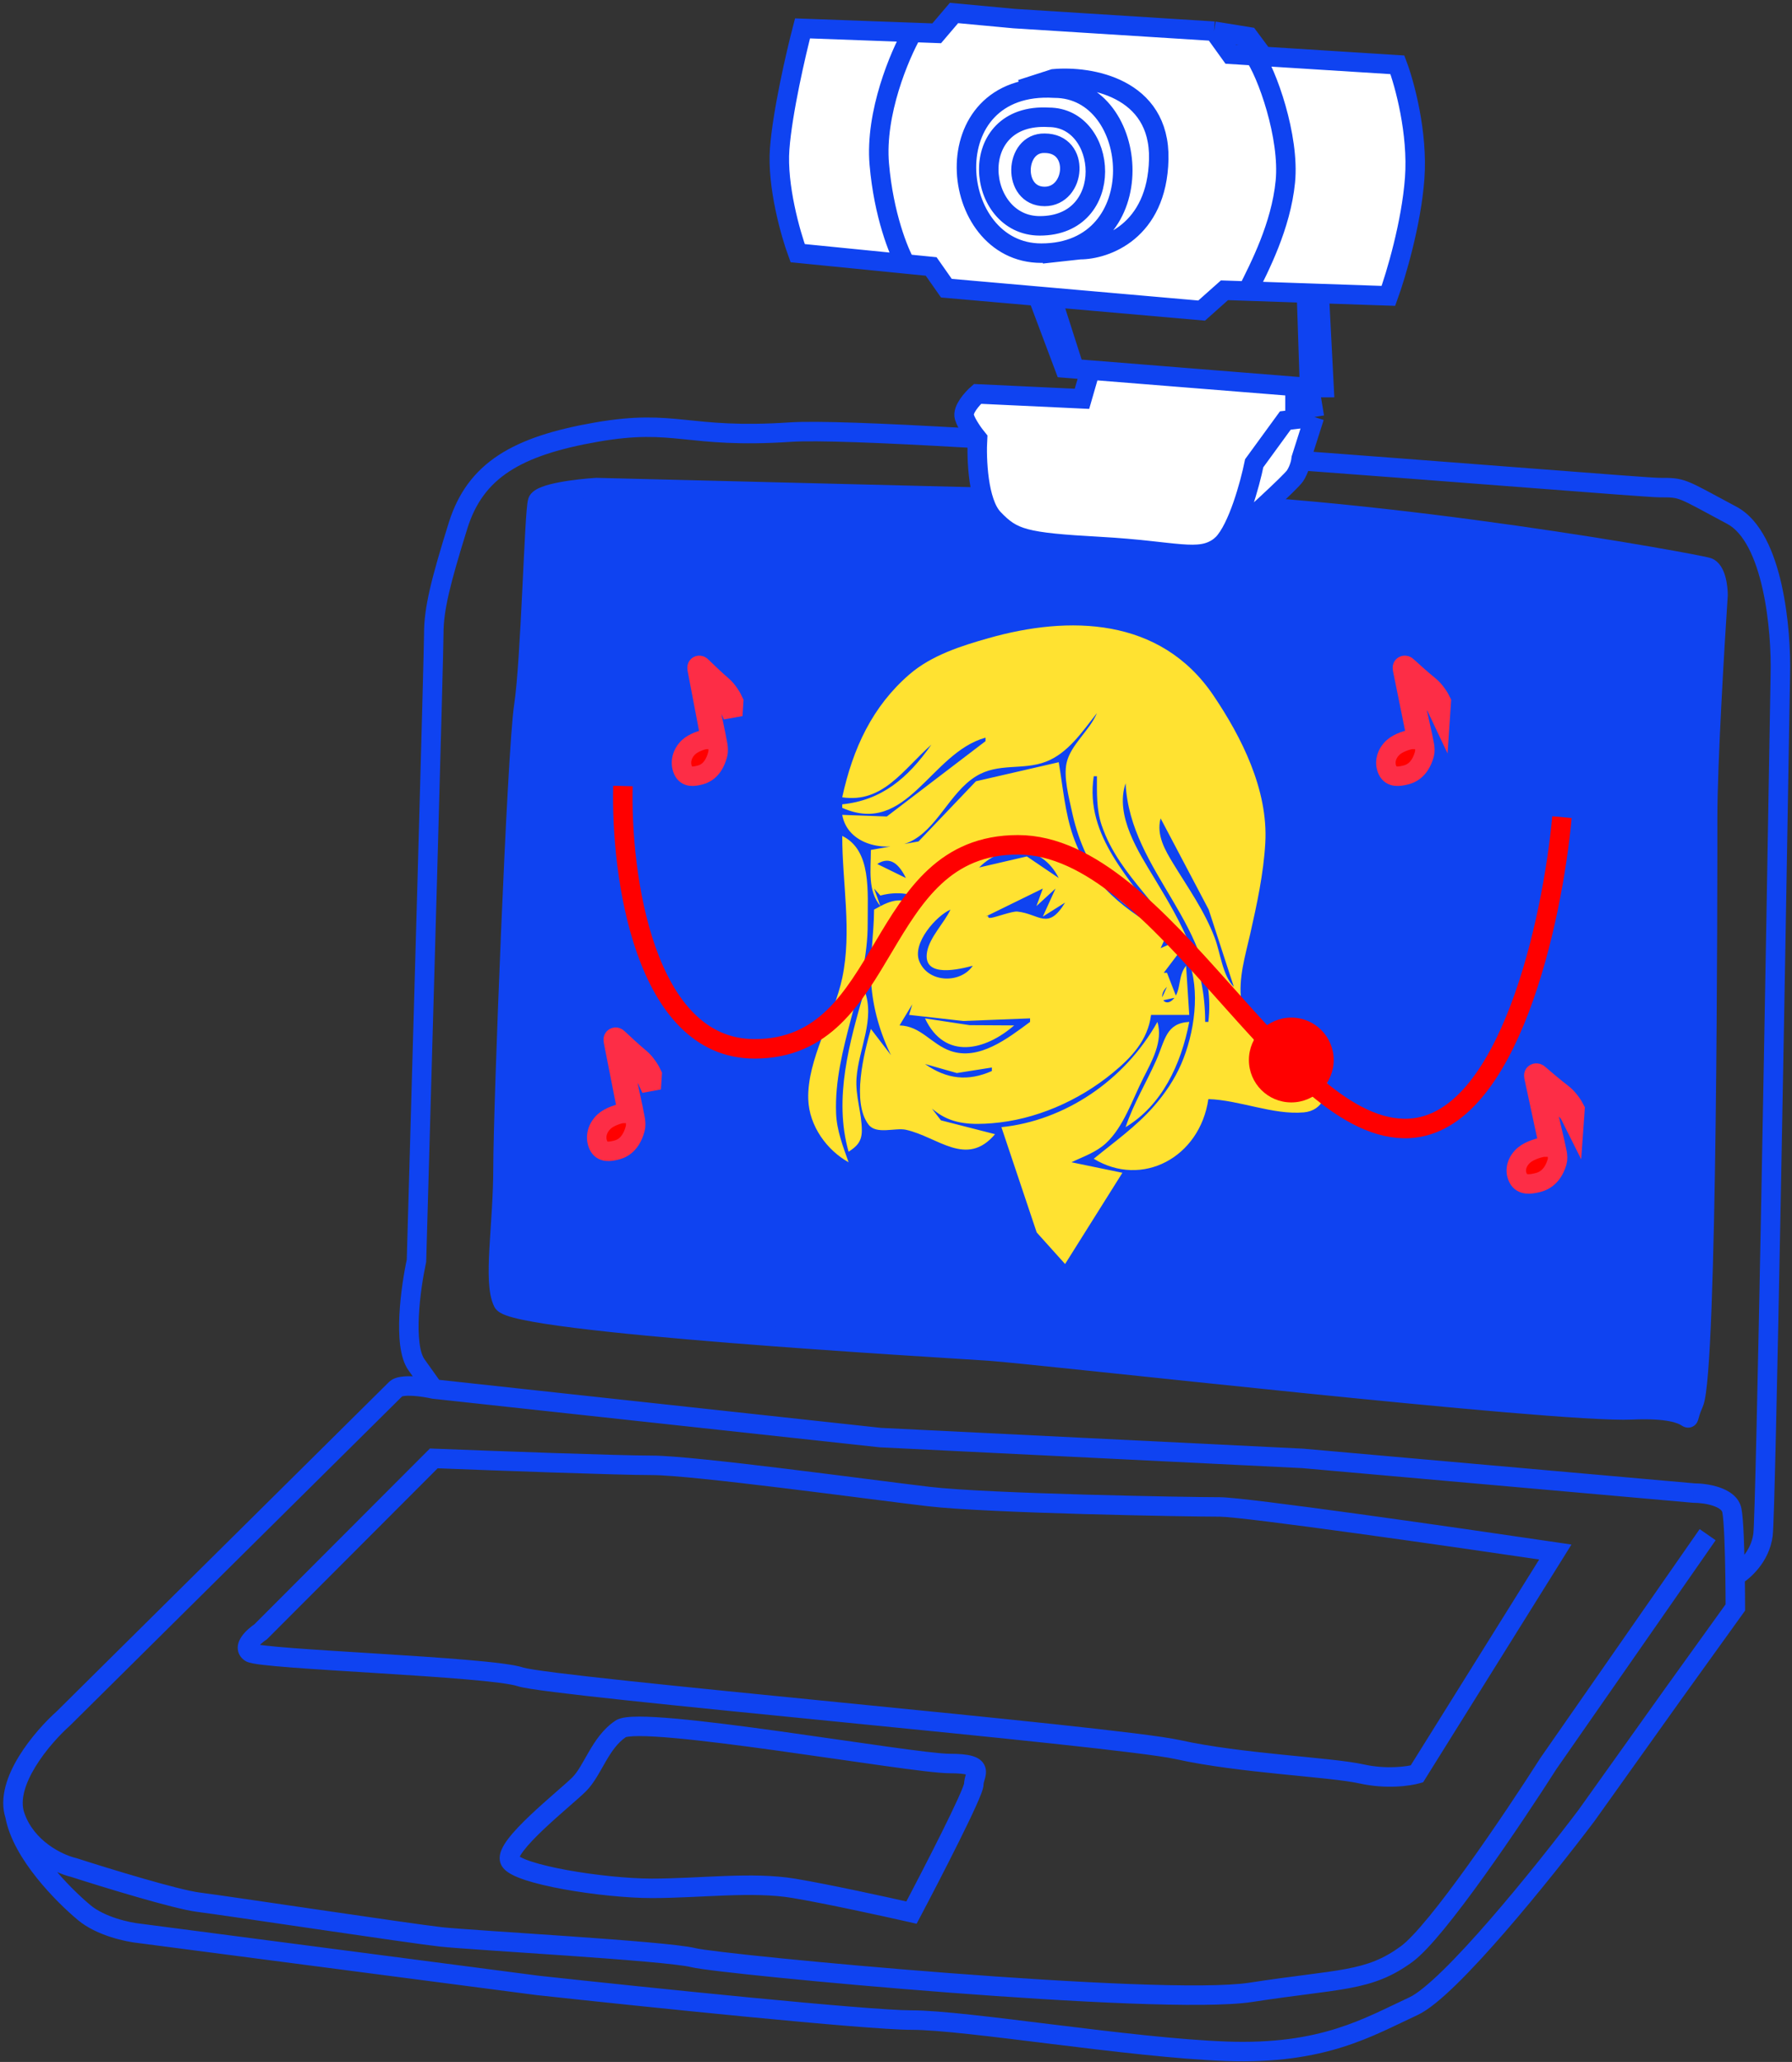 <svg width="552" height="635" viewBox="0 0 552 635" fill="none" xmlns="http://www.w3.org/2000/svg">
<rect x="0" y="0" width="552" height="635" fill="#333333" stroke="none"/>
<path d="M355.409 154.43L183.737 150.159C178.05 150.515 166.463 151.868 165.61 154.43C164.544 157.633 163.478 203.547 161.345 217.428C159.213 231.309 154.948 341.289 154.948 359.441C154.948 377.593 151.749 394.677 154.948 401.084C158.146 407.49 288.233 414.965 304.227 416.032C320.222 417.1 479.098 435.252 502.556 434.184C526.015 433.117 517.484 441.659 521.75 432.049C526.015 422.439 526.015 271.884 526.015 251.597C526.015 235.367 528.147 199.276 529.214 183.26C529.214 180.768 528.574 175.572 526.015 174.718C522.816 173.65 427.916 156.234 355.409 154.43Z" fill="#0F43F1"/>
<path d="M271.172 442.726L270.848 445.708L270.936 445.718L271.025 445.722L271.172 442.726ZM133.622 427.777L132.97 430.706L133.132 430.742L133.298 430.76L133.622 427.777ZM19.529 529.215L21.524 531.456L21.584 531.403L21.641 531.346L19.529 529.215ZM22.728 575.129L23.647 572.273L23.527 572.235L23.404 572.206L22.728 575.129ZM61.114 585.807L61.487 582.83L61.114 585.807ZM433.248 601.823L431.482 599.398L433.248 601.823ZM476.966 543.096L474.503 541.382L474.468 541.432L474.436 541.484L476.966 543.096ZM401.259 449.133L401.524 446.145L401.466 446.139L401.407 446.137L401.259 449.133ZM521.75 459.811L521.485 462.799L521.617 462.811H521.75V459.811ZM533.479 465.149L530.537 465.737L533.479 465.149ZM534.545 495.047L536.981 496.798L537.545 496.013V495.047H534.545ZM515.352 521.741L512.916 519.99L512.909 519.999L515.352 521.741ZM488.695 559.113L491.09 560.919L491.114 560.887L491.137 560.855L488.695 559.113ZM435.38 617.84L436.639 620.563L435.38 617.84ZM165.61 611.433L165.222 614.408L165.254 614.412L165.286 614.415L165.61 611.433ZM42.988 595.417L43.376 592.442L43.331 592.436L43.286 592.432L42.988 595.417ZM25.927 589.01L24.005 591.313L25.927 589.01ZM534.471 485.437L531.471 485.481L534.471 485.437ZM548.407 207.818L545.408 207.739L545.407 207.754L545.407 207.768L548.407 207.818ZM533.479 158.701L534.892 156.055L533.479 158.701ZM128.29 388.271L131.222 388.907L131.281 388.635L131.289 388.357L128.29 388.271ZM128.29 420.303L125.848 422.046L128.29 420.303ZM280.769 589.01L280.103 591.935L282.346 592.446L283.421 590.412L280.769 589.01ZM244.515 581.536L244.022 584.495L244.515 581.536ZM436.447 546.3L437.272 549.184L438.381 548.867L438.992 547.888L436.447 546.3ZM479.098 477.963L481.643 479.551L484.068 475.665L479.537 474.995L479.098 477.963ZM133.622 449.133L133.739 446.135L132.427 446.084L131.499 447.013L133.622 449.133ZM80.308 502.521L81.973 505.016L82.22 504.851L82.43 504.641L80.308 502.521ZM77.109 508.928L78.774 506.433L77.109 508.928ZM419.386 546.3L420.038 543.371L419.386 546.3ZM355.409 154.43L355.334 157.429L355.409 154.43ZM183.737 150.159L183.812 147.16L183.681 147.157L183.55 147.165L183.737 150.159ZM165.61 154.43L168.457 155.378L165.61 154.43ZM529.214 183.26L532.207 183.459L532.214 183.36V183.26H529.214ZM526.015 174.718L525.065 177.563L526.015 174.718ZM271.497 439.744L133.946 424.795L133.298 430.76L270.848 445.708L271.497 439.744ZM134.273 424.849C132.563 424.468 129.887 424.01 127.358 423.874C126.1 423.806 124.767 423.812 123.562 423.988C122.49 424.144 120.913 424.513 119.77 425.657L124.015 429.897C123.725 430.188 123.641 430.04 124.428 429.925C125.082 429.83 125.975 429.808 127.036 429.865C129.146 429.979 131.481 430.374 132.97 430.706L134.273 424.849ZM119.77 425.657C118.071 427.358 50.835 493.976 17.418 527.084L21.641 531.346C55.044 498.253 122.302 431.613 124.015 429.897L119.77 425.657ZM17.535 526.974C14.171 529.968 9.376 535.1 5.829 540.888C2.38 546.516 -0.397 553.597 1.755 560.06L7.448 558.165C6.187 554.378 7.676 549.357 10.944 544.023C14.115 538.849 18.489 534.157 21.524 531.456L17.535 526.974ZM1.755 560.06C3.705 565.919 7.547 570.128 11.436 572.983C15.302 575.82 19.357 577.429 22.053 578.052L23.404 572.206C21.478 571.761 18.176 570.487 14.987 568.146C11.821 565.822 8.909 562.557 7.448 558.165L1.755 560.06ZM21.809 577.985C26.807 579.594 34.727 582.059 42.263 584.231C49.695 586.374 57.049 588.321 60.742 588.784L61.487 582.83C58.356 582.438 51.492 580.648 43.925 578.466C36.462 576.314 28.602 573.868 23.647 572.273L21.809 577.985ZM60.742 588.784C64.966 589.312 81.171 591.706 97.6 594.114C113.953 596.51 130.557 598.925 135.423 599.466L136.086 593.503C131.355 592.976 114.904 590.586 98.47 588.177C82.109 585.78 65.794 583.369 61.487 582.83L60.742 588.784ZM135.423 599.466C140.302 600.009 157.765 601.085 174.865 602.28C183.458 602.88 191.998 603.513 198.916 604.127C205.96 604.753 211.014 605.338 212.865 605.801L214.322 599.981C211.907 599.376 206.298 598.76 199.447 598.151C192.47 597.531 183.883 596.895 175.283 596.295C157.995 595.087 140.803 594.028 136.086 593.503L135.423 599.466ZM212.865 605.801C214.16 606.125 217.436 606.58 221.926 607.117C226.525 607.666 232.643 608.328 239.818 609.046C254.17 610.483 272.787 612.154 292.003 613.624C311.216 615.093 331.051 616.364 347.831 617C364.503 617.632 378.458 617.653 385.722 616.534L384.808 610.604C378.211 611.62 364.842 611.641 348.059 611.005C331.385 610.373 311.634 609.108 292.461 607.641C273.291 606.175 254.721 604.508 240.416 603.076C233.263 602.359 227.185 601.703 222.638 601.159C217.981 600.603 215.159 600.19 214.322 599.981L212.865 605.801ZM385.722 616.534C392.612 615.472 398.309 614.742 403.195 614.108C408.058 613.476 412.179 612.932 415.811 612.245C423.214 610.847 428.717 608.834 435.014 604.248L431.482 599.398C426.049 603.355 421.423 605.079 414.697 606.35C411.266 606.998 407.323 607.521 402.422 608.158C397.545 608.791 391.78 609.53 384.808 610.604L385.722 616.534ZM435.014 604.248C437.705 602.288 441.159 598.53 444.858 594.019C448.62 589.43 452.834 583.814 457.064 577.919C465.528 566.127 474.143 553.106 479.495 544.709L474.436 541.484C469.126 549.814 460.573 562.74 452.19 574.421C447.996 580.263 443.866 585.765 440.218 590.214C436.506 594.741 433.482 597.941 431.482 599.398L435.014 604.248ZM479.428 544.81L528.477 474.338L523.552 470.91L474.503 541.382L479.428 544.81ZM271.025 445.722L401.112 452.129L401.407 446.137L271.32 439.73L271.025 445.722ZM400.995 452.121L521.485 462.799L522.014 456.822L401.524 446.145L400.995 452.121ZM521.75 462.811C523.306 462.811 525.683 463.053 527.671 463.722C529.865 464.46 530.449 465.297 530.537 465.737L536.421 464.562C535.655 460.731 532.152 458.899 529.583 458.035C526.808 457.102 523.747 456.811 521.75 456.811V462.811ZM512.909 519.999L486.252 557.371L491.137 560.855L517.794 523.483L512.909 519.999ZM486.299 557.306C479.753 565.988 469.241 579.332 458.999 591.127C453.876 597.028 448.852 602.505 444.444 606.807C439.936 611.207 436.37 614.077 434.122 615.116L436.639 620.563C439.935 619.04 444.162 615.467 448.635 611.101C453.209 606.636 458.354 601.022 463.53 595.061C473.885 583.135 484.485 569.678 491.09 560.919L486.299 557.306ZM434.122 615.116C420.207 621.547 406.957 629.761 377.908 628.723L377.694 634.719C408.358 635.815 422.83 626.945 436.639 620.563L434.122 615.116ZM377.908 628.723C363.137 628.194 343.284 625.811 324.854 623.538C306.592 621.285 289.538 619.111 280.769 619.111V625.111C289.061 625.111 305.595 627.207 324.12 629.493C342.477 631.757 362.609 634.179 377.694 634.719L377.908 628.723ZM280.769 619.111C274.128 619.111 253.699 617.353 230.623 615.121C207.642 612.898 182.277 610.229 165.935 608.451L165.286 614.415C181.644 616.196 207.034 618.867 230.045 621.093C252.961 623.309 273.762 625.111 280.769 625.111V619.111ZM165.999 608.458L43.376 592.442L42.599 598.391L165.222 614.408L165.999 608.458ZM43.286 592.432C41.717 592.274 38.939 591.783 35.962 590.826C32.96 589.86 29.991 588.494 27.849 586.707L24.005 591.313C26.981 593.797 30.766 595.457 34.125 596.537C37.511 597.626 40.704 598.203 42.689 598.402L43.286 592.432ZM27.849 586.707C24.773 584.139 20.124 579.743 16.009 574.591C11.842 569.376 8.485 563.71 7.553 558.577L1.649 559.649C2.85 566.26 6.957 572.874 11.321 578.336C15.736 583.862 20.684 588.542 24.005 591.313L27.849 586.707ZM530.537 465.737C530.777 466.941 530.992 469.739 531.154 473.483C531.311 477.131 531.412 481.434 531.471 485.481L537.47 485.393C537.411 481.319 537.309 476.952 537.148 473.223C536.991 469.59 536.769 466.305 536.421 464.562L530.537 465.737ZM531.471 485.481C531.525 489.113 531.545 492.524 531.545 495.047H537.545C537.545 492.496 537.524 489.055 537.47 485.393L531.471 485.481ZM535.95 488.047C538.937 486.354 545.039 481.108 546.052 472.995L540.098 472.252C539.405 477.806 535.03 481.672 532.992 482.827L535.95 488.047ZM546.052 472.995C546.181 471.96 546.325 468.316 546.49 462.878C546.658 457.328 546.853 449.685 547.067 440.447C547.496 421.968 548.003 397.085 548.527 369.749C549.576 315.076 550.695 250.58 551.406 207.868L545.407 207.768C544.696 250.477 543.577 314.968 542.528 369.634C542.004 396.967 541.498 421.841 541.069 440.308C540.855 449.542 540.66 457.168 540.492 462.696C540.321 468.336 540.182 471.579 540.098 472.252L546.052 472.995ZM551.406 207.897C551.588 200.955 551.046 190.128 548.802 180.096C547.68 175.078 546.108 170.146 543.917 165.964C541.736 161.804 538.82 158.153 534.892 156.055L532.065 161.347C534.535 162.666 536.728 165.173 538.602 168.749C540.465 172.304 541.892 176.688 542.947 181.405C545.057 190.841 545.581 201.157 545.408 207.739L551.406 207.897ZM534.892 156.055C527.067 151.876 523.068 149.591 520.199 148.442C516.94 147.136 514.81 147.159 511.087 147.159V153.159C514.828 153.159 515.896 153.182 517.968 154.012C520.431 154.998 523.896 156.984 532.065 161.347L534.892 156.055ZM511.087 147.159C509.374 147.159 493.922 145.977 470.848 144.198C447.908 142.43 417.679 140.094 386.684 137.824C355.69 135.555 323.917 133.351 297.886 131.848C271.959 130.351 251.478 129.532 243.249 130.081L243.649 136.068C251.415 135.55 271.452 136.332 297.54 137.838C323.524 139.338 355.261 141.539 386.246 143.808C417.228 146.077 447.444 148.412 470.387 150.18C493.197 151.939 509.067 153.159 511.087 153.159V147.159ZM243.249 130.081C227.515 131.132 218.923 130.086 211.098 129.29C203.083 128.474 195.854 127.92 183.223 130.119L184.252 136.03C196.145 133.959 202.777 134.473 210.49 135.259C218.393 136.064 227.394 137.153 243.649 136.068L243.249 130.081ZM183.223 130.119C170.813 132.28 161.009 135.304 153.571 140.175C146.015 145.122 141.079 151.856 138.222 161.011L143.95 162.798C146.424 154.869 150.552 149.323 156.857 145.194C163.281 140.988 172.136 138.14 184.252 136.03L183.223 130.119ZM138.222 161.011C132.913 178.022 130.622 186.999 130.622 195.005H136.622C136.622 188.063 138.595 179.955 143.95 162.798L138.222 161.011ZM130.622 195.005C130.622 200.927 127.07 326.203 125.292 388.185L131.289 388.357C133.065 326.477 136.622 201.042 136.622 195.005H130.622ZM125.359 387.634C124.444 391.846 123.349 398.527 123.028 404.965C122.868 408.183 122.896 411.425 123.266 414.308C123.625 417.114 124.35 419.945 125.848 422.046L130.733 418.561C130.099 417.673 129.535 416.028 129.217 413.546C128.909 411.142 128.87 408.284 129.021 405.264C129.322 399.228 130.359 392.881 131.222 388.907L125.359 387.634ZM125.848 422.046L131.179 429.519L136.064 426.035L130.733 418.561L125.848 422.046ZM517.788 523.492L536.981 496.798L532.109 493.296L512.916 519.99L517.788 523.492ZM283.421 590.412C286.627 584.348 291.438 575.089 295.451 567.015C297.456 562.982 299.275 559.219 300.597 556.29C301.257 554.829 301.809 553.54 302.202 552.511C302.398 551.999 302.57 551.512 302.696 551.078C302.798 550.729 302.962 550.126 302.962 549.503H296.962C296.962 549.2 297.026 549.091 296.938 549.394C296.874 549.612 296.764 549.933 296.598 550.369C296.266 551.236 295.769 552.403 295.129 553.821C293.852 556.649 292.072 560.333 290.078 564.344C286.095 572.358 281.309 581.571 278.117 587.608L283.421 590.412ZM302.962 549.503C302.962 549.235 303.051 548.942 303.328 547.982C303.503 547.375 304.014 545.771 303.475 544.151C302.815 542.169 301.081 541.223 299.423 540.758C297.767 540.294 295.5 540.096 292.498 540.096V546.096C295.361 546.096 296.96 546.299 297.803 546.536C298.644 546.771 298.042 546.827 297.782 546.046C297.643 545.627 297.821 545.424 297.563 546.319C297.407 546.861 296.962 548.169 296.962 549.503H302.962ZM292.498 540.096C289.83 540.096 282.699 539.207 273.037 537.856C263.605 536.538 251.715 534.775 240.263 533.184C228.73 531.582 217.306 530.105 208.348 529.297C203.877 528.894 199.953 528.651 196.91 528.651C195.393 528.651 194.022 528.711 192.878 528.86C191.866 528.991 190.557 529.242 189.536 529.924L192.867 534.914C192.645 535.062 192.735 534.929 193.651 534.81C194.433 534.708 195.517 534.651 196.91 534.651C199.685 534.651 203.4 534.876 207.809 535.273C216.612 536.067 227.913 537.526 239.438 539.127C251.045 540.74 262.546 542.448 272.207 543.798C281.638 545.117 289.302 546.096 292.498 546.096V540.096ZM189.536 529.924C185.723 532.469 183.304 536.202 181.412 539.451C179.371 542.953 178.056 545.608 176.283 547.383L180.529 551.623C183.021 549.127 184.904 545.375 186.596 542.471C188.436 539.313 190.281 536.64 192.867 534.914L189.536 529.924ZM176.283 547.383C175.309 548.358 173.421 549.999 171 552.116C168.635 554.184 165.861 556.623 163.279 559.072C160.72 561.5 158.241 564.039 156.521 566.311C155.669 567.436 154.896 568.635 154.422 569.823C153.982 570.927 153.555 572.65 154.396 574.334L159.764 571.654C160.072 572.27 159.778 572.591 159.996 572.044C160.181 571.58 160.59 570.876 161.305 569.933C162.717 568.067 164.903 565.802 167.409 563.425C169.892 561.069 172.582 558.703 174.949 556.633C177.26 554.612 179.37 552.783 180.529 551.623L176.283 547.383ZM154.396 574.334C155.099 575.741 156.468 576.645 157.52 577.22C158.706 577.867 160.169 578.45 161.771 578.979C164.989 580.041 169.138 581.005 173.603 581.818C182.534 583.444 193.114 584.536 200.798 584.536V578.536C193.554 578.536 183.341 577.492 174.678 575.915C170.346 575.126 166.499 574.221 163.652 573.282C162.221 572.809 161.136 572.358 160.397 571.954C159.525 571.478 159.594 571.314 159.764 571.654L154.396 574.334ZM200.798 584.536C208.326 584.536 216.244 583.995 223.564 583.733C230.999 583.467 237.941 583.48 244.022 584.495L245.009 578.577C238.295 577.456 230.841 577.469 223.349 577.737C215.741 578.009 208.198 578.536 200.798 578.536V584.536ZM244.022 584.495C254.161 586.187 272.28 590.155 280.103 591.935L281.435 586.085C273.62 584.306 255.343 580.301 245.009 578.577L244.022 584.495ZM438.992 547.888L481.643 479.551L476.553 476.374L433.902 544.711L438.992 547.888ZM479.537 474.995C463.892 472.681 439.944 469.209 418.943 466.315C408.443 464.869 398.671 463.565 391.037 462.623C383.518 461.694 377.82 461.082 375.668 461.082V467.082C377.356 467.082 382.596 467.626 390.302 468.577C397.894 469.515 407.635 470.814 418.124 472.259C439.099 475.149 463.026 478.618 478.659 480.93L479.537 474.995ZM375.668 461.082C366.036 461.082 304.372 460.01 286.452 457.899L285.75 463.858C304.083 466.018 366.108 467.082 375.668 467.082V461.082ZM286.452 457.899C277.373 456.83 259.348 454.44 241.814 452.295C224.451 450.171 207.426 448.269 200.798 448.269V454.269C206.965 454.269 223.528 456.103 241.086 458.251C258.472 460.377 276.701 462.792 285.75 463.858L286.452 457.899ZM200.798 448.269C190.637 448.269 151.903 446.849 133.739 446.135L133.504 452.131C151.595 452.841 190.486 454.269 200.798 454.269V448.269ZM131.499 447.013L78.185 500.401L82.43 504.641L135.744 451.253L131.499 447.013ZM78.642 500.026C77.441 500.828 75.656 502.245 74.497 503.889C73.932 504.691 73.264 505.895 73.23 507.336C73.19 509.049 74.051 510.493 75.443 511.423L78.774 506.433C78.776 506.434 78.918 506.531 79.049 506.768C79.186 507.016 79.233 507.275 79.228 507.477C79.221 507.778 79.112 507.755 79.401 507.346C79.948 506.57 81.042 505.638 81.973 505.016L78.642 500.026ZM75.443 511.423C75.94 511.755 76.473 511.923 76.756 512.007C77.109 512.11 77.5 512.198 77.896 512.274C78.693 512.428 79.699 512.572 80.851 512.71C83.166 512.986 86.266 513.261 89.875 513.538C97.1 514.09 106.526 514.659 116.107 515.259C125.708 515.86 135.471 516.492 143.429 517.172C147.41 517.513 150.909 517.863 153.696 518.224C156.564 518.596 158.441 518.952 159.329 519.248L161.229 513.557C159.717 513.052 157.296 512.64 154.467 512.274C151.555 511.897 147.957 511.538 143.941 511.194C135.904 510.507 126.075 509.871 116.482 509.271C106.87 508.669 97.504 508.103 90.333 507.555C86.744 507.28 83.747 507.013 81.564 506.752C80.467 506.621 79.623 506.497 79.032 506.383C78.735 506.326 78.548 506.279 78.447 506.25C78.275 506.199 78.477 506.234 78.774 506.433L75.443 511.423ZM159.329 519.248C160.205 519.54 161.696 519.819 163.454 520.098C165.304 520.392 167.708 520.723 170.575 521.086C176.313 521.814 183.988 522.68 192.965 523.64C210.922 525.56 234.161 527.863 257.681 530.199C281.209 532.535 305.021 534.903 324.15 536.953C343.39 539.016 357.632 540.732 362.221 541.754L363.525 535.897C358.518 534.783 343.836 533.029 324.79 530.987C305.633 528.934 281.795 526.564 258.274 524.228C234.744 521.892 211.532 519.591 193.603 517.674C184.636 516.715 177.008 515.854 171.329 515.134C168.488 514.774 166.155 514.452 164.395 514.172C162.544 513.878 161.553 513.665 161.229 513.557L159.329 519.248ZM362.221 541.754C372.013 543.932 383.906 545.281 394.426 546.348C405.125 547.433 414.164 548.211 418.735 549.228L420.038 543.371C415.011 542.253 405.391 541.429 395.031 540.379C384.492 539.31 372.927 537.989 363.525 535.897L362.221 541.754ZM418.735 549.228C426.946 551.055 434.351 550.02 437.272 549.184L435.622 543.415C433.567 544.003 427.181 544.961 420.038 543.371L418.735 549.228ZM355.484 151.431L183.812 147.16L183.663 153.158L355.334 157.429L355.484 151.431ZM183.55 147.165C180.63 147.348 176.18 147.786 172.303 148.519C170.38 148.883 168.474 149.343 166.936 149.928C166.172 150.219 165.381 150.584 164.696 151.057C164.059 151.497 163.169 152.265 162.764 153.483L168.457 155.378C168.265 155.955 167.923 156.12 168.106 155.994C168.24 155.901 168.539 155.738 169.07 155.536C170.122 155.135 171.628 154.754 173.419 154.415C176.971 153.742 181.157 153.326 183.925 153.153L183.55 147.165ZM162.764 153.483C162.594 153.993 162.499 154.631 162.435 155.127C162.36 155.705 162.289 156.419 162.219 157.233C162.08 158.865 161.941 161.009 161.799 163.502C161.515 168.49 161.214 174.986 160.881 181.778C160.211 195.474 159.417 210.226 158.38 216.973L164.31 217.884C165.406 210.75 166.212 195.604 166.874 182.072C167.208 175.251 167.507 168.8 167.789 163.844C167.93 161.365 168.066 159.288 168.198 157.742C168.264 156.967 168.326 156.352 168.385 155.899C168.455 155.364 168.493 155.268 168.457 155.378L162.764 153.483ZM158.38 216.973C157.281 224.125 155.677 255.327 154.349 286.706C153.017 318.186 151.948 350.288 151.948 359.441H157.948C157.948 350.442 159.01 318.478 160.344 286.96C161.682 255.341 163.277 224.613 164.31 217.884L158.38 216.973ZM151.948 359.441C151.948 368.409 151.16 377.019 150.752 384.504C150.551 388.194 150.443 391.632 150.602 394.588C150.758 397.479 151.18 400.255 152.263 402.424L157.632 399.744C157.115 398.709 156.738 396.948 156.594 394.266C156.453 391.65 156.545 388.481 156.743 384.83C157.136 377.633 157.948 368.624 157.948 359.441H151.948ZM152.263 402.424C152.757 403.412 153.596 403.979 154.081 404.267C154.65 404.605 155.304 404.883 155.961 405.119C157.285 405.595 159.01 406.037 161.006 406.457C165.024 407.303 170.528 408.137 176.999 408.949C189.963 410.576 207.078 412.148 224.549 413.551C259.496 416.355 296.067 418.494 304.028 419.026L304.427 413.039C296.394 412.503 259.924 410.371 225.029 407.57C207.58 406.169 190.573 404.605 177.746 402.995C171.323 402.189 166.014 401.38 162.242 400.586C160.345 400.187 158.931 399.811 157.99 399.472C157.515 399.302 157.254 399.174 157.143 399.107C156.947 398.991 157.338 399.156 157.632 399.744L152.263 402.424ZM304.028 419.026C311.957 419.555 355.544 424.346 400.29 428.894C422.619 431.163 445.197 433.368 463.666 434.938C482.03 436.5 496.587 437.459 502.693 437.181L502.42 431.188C496.797 431.443 482.697 430.535 464.174 428.96C445.756 427.393 423.217 425.193 400.896 422.925C356.341 418.396 312.492 413.578 304.427 413.039L304.028 419.026ZM502.693 437.181C514.083 436.663 517.158 438.503 517.805 438.891C517.868 438.929 517.925 438.964 517.993 439.007C518.051 439.043 518.143 439.1 518.235 439.153C518.272 439.175 518.881 439.568 519.679 439.65C520.207 439.705 520.857 439.636 521.494 439.291C522.09 438.969 522.447 438.529 522.64 438.235C522.96 437.749 523.099 437.233 523.128 437.132C523.319 436.483 523.525 435.444 524.492 433.266L519.007 430.832C517.841 433.459 517.514 434.956 517.372 435.441C517.318 435.624 517.386 435.304 517.626 434.94C517.779 434.707 518.093 434.309 518.641 434.013C519.232 433.694 519.829 433.634 520.297 433.682C520.974 433.752 521.431 434.072 521.263 433.973C521.126 433.894 521.232 433.951 520.895 433.748C518.877 432.536 514.488 430.638 502.42 431.188L502.693 437.181ZM524.492 433.266C524.95 432.234 525.241 430.687 525.47 429.087C525.717 427.364 525.941 425.175 526.148 422.609C526.561 417.47 526.913 410.672 527.213 402.766C527.814 386.945 528.215 366.561 528.481 345.866C529.015 304.469 529.015 261.741 529.015 251.597H523.015C523.015 261.74 523.015 304.433 522.482 345.788C522.215 366.469 521.816 386.793 521.217 402.538C520.918 410.415 520.57 417.114 520.167 422.128C519.965 424.638 519.752 426.688 519.531 428.236C519.42 429.011 519.311 429.628 519.207 430.097C519.156 430.331 519.109 430.511 519.07 430.644C519.029 430.783 519.005 430.837 519.007 430.832L524.492 433.266ZM529.015 251.597C529.015 235.485 531.139 199.499 532.207 183.459L526.22 183.061C525.155 199.053 523.015 235.248 523.015 251.597H529.015ZM532.214 183.26C532.214 181.825 532.036 179.617 531.463 177.568C531.177 176.542 530.754 175.42 530.11 174.428C529.466 173.438 528.464 172.372 526.965 171.872L525.065 177.563C524.845 177.49 524.882 177.395 525.078 177.697C525.273 177.997 525.491 178.49 525.684 179.182C526.071 180.567 526.214 182.204 526.214 183.26H532.214ZM526.965 171.872C526.562 171.738 525.805 171.57 524.985 171.398C524.072 171.206 522.834 170.96 521.303 170.667C518.239 170.081 513.968 169.303 508.715 168.395C498.208 166.579 483.75 164.241 467.124 161.88C433.894 157.161 391.909 152.337 355.484 151.431L355.334 157.429C391.416 158.327 433.135 163.113 466.281 167.82C482.843 170.172 497.241 172.501 507.693 174.307C512.92 175.21 517.155 175.982 520.176 176.56C521.688 176.849 522.887 177.088 523.751 177.27C524.708 177.471 525.067 177.564 525.065 177.563L526.965 171.872Z" fill="#0F43F1"/>
<path d="M259.435 245.544C272.002 247.422 278.226 236.951 286.895 229.334C279.586 239.734 271.53 246.464 259.435 247.705V248.786C279.451 257.666 286.553 231.866 303.568 227.172V228.253L273.165 251.451L259.435 250.947C261.106 260.274 272.845 262.53 280.028 259.359C288.578 255.584 292.478 244.114 300.625 239.08C307.555 234.799 315.051 237.323 322.201 234.568C328.98 231.957 333.359 225.354 337.893 219.608C335.646 225 329.774 229.386 328.549 234.949C327.578 239.354 329.254 245.554 330.181 249.867C333.672 266.095 342.593 279.456 357.508 284.448C348.615 270.731 334.066 257.74 336.913 239.06H337.893C337.894 244.209 337.703 249.285 339.368 254.189C344.901 270.497 359.685 279.811 365.928 295.255C369.889 305.052 367.933 318.26 363.858 327.675C361.772 332.493 358.83 336.795 355.485 340.632C350.004 346.919 343.237 351.67 336.913 356.854C351.739 365.902 369.568 356.546 372.219 338.482C381.841 338.784 392.151 343.42 401.63 342.571C407.476 342.047 409.55 336.572 408.506 330.917C404.983 332.525 400.724 335.436 396.767 334.541C393.453 333.791 391.683 330.655 390.107 327.663C386.909 321.593 383.292 315.291 382.356 308.223C381.431 301.235 383.576 294.392 385.091 287.69C387.159 278.544 389.224 269.03 389.756 259.593C390.68 243.192 382.38 226.915 373.8 214.204C357.408 189.921 329.143 189.542 304.548 196.517C296.223 198.878 287.006 201.749 280.143 207.679C268.728 217.542 262.723 230.44 259.435 245.544ZM268.261 261.754C268.261 267.837 267.219 274.338 271.204 279.045L269.243 273.641L271.204 275.803C271.204 275.803 277.613 273.773 283.047 276.567L283.953 279.045C277.464 276.444 275.291 276.667 269.243 280.126C269.202 287.73 267.883 295.19 268.374 302.82C269.332 317.707 277.264 334.588 288.857 342.773C293.883 346.321 299.751 346.374 305.529 345.922C318.797 344.885 332.175 339.122 342.794 330.377C348.374 325.783 353.584 320.425 354.566 312.546H366.334L365.354 297.417C362.813 300.476 363.875 304.722 361.609 307.491C359.034 310.637 356.184 307.018 359.469 303.9L357.508 308.223L362.412 307.143L359.469 299.578H358.489L363.392 293.094V290.932L362.412 289.852L357.508 292.012L359.469 287.69C347.023 280.476 335.817 272.653 330.538 257.431C328.051 250.265 327.4 242.243 326.124 234.737L300.625 240.6L282.945 259.133L268.261 261.754ZM346.72 241.221C348.087 268.906 375.548 285.306 372.219 314.707H371.238C371.238 297.031 364.26 284.822 355.546 270.399C350.76 262.475 343.351 251.23 346.72 241.221ZM357.508 252.028L372.323 280.126L380.064 303.9C376.551 300.376 375.978 293.56 374.16 288.771C371.001 280.453 366.004 273.502 361.475 266.077C358.899 261.852 356.134 257.192 357.508 252.028ZM259.435 257.431C259.435 271.897 262.46 286.784 259.452 301.125C256.961 313.003 248.589 326.319 248.966 338.482C249.226 346.88 254.863 354.311 261.396 357.934C259.67 353.018 257.738 348.149 257.544 342.804C256.826 322.931 267.359 304.393 267.276 284.448C267.235 274.607 268.536 261.848 259.435 257.431ZM326.123 270.399L316.313 263.751L301.605 267.157C309.383 259.402 320.903 260.045 326.123 270.399ZM279.049 270.399L270.222 266.077C274.303 263.46 277.027 266.298 279.049 270.399ZM325.143 273.641L321.22 282.287L328.085 277.964C322.802 286.705 320.151 281.423 313.364 280.728C311.866 280.574 306.863 282.433 305.363 282.649C303.537 282.911 305.226 281.61 303.567 282.287L321.22 273.641L319.258 279.045L325.143 273.641ZM292.779 280.126C290.838 284.256 286.46 288.515 285.59 293.027C283.951 301.541 296.033 298.37 299.644 297.417C296.015 302.868 286.067 302.871 283.207 296.108C280.817 290.454 288.496 281.979 292.779 280.126ZM266.299 304.981C261.706 320.861 256.713 338.199 261.396 354.692C263.85 353.105 265.462 351.622 265.471 348.191C265.488 342.74 263.434 337.565 263.843 331.998C264.517 322.807 269.666 313.986 266.299 304.981ZM281.01 309.304L280.029 312.546L296.702 314.427L317.297 313.626V314.707C310.411 319.801 301.558 326.715 292.779 323.644C286.854 321.573 283.678 315.959 277.087 315.788L281.01 309.304ZM284.933 313.626C291.048 326.624 303.533 323.509 312.394 315.788L298.663 315.712L284.933 313.626ZM346.72 347.127C357.842 340.431 363.791 327.925 366.334 314.707C359.083 315.12 358.933 320.298 356.128 326.595C353.039 333.532 349.175 339.831 346.72 347.127ZM356.527 314.707C346.381 332.875 327.834 345.143 308.471 347.127L319.34 379.547L328.086 389.274L345.739 361.176L330.047 357.934C333.679 356.182 337.637 354.901 340.712 352.036C346.119 346.999 348.802 338.668 352.181 331.998C354.789 326.845 358.33 320.7 356.527 314.707ZM268.261 316.869C266.147 324.304 262.283 339.461 267.55 346.348C269.954 349.493 275.764 347.204 279.05 347.927C288.887 350.094 297.694 359.699 306.51 349.289L289.838 345.023L268.261 316.869ZM305.529 328.755V329.837C298.142 333.113 291.604 332.354 284.934 327.675L294.741 330.46L305.529 328.755Z" fill="#FFE231"/>
<path d="M323.056 36.131C297.274 34.621 300.47 69.555 320.286 69.555C343.938 69.556 341.381 36.131 323.056 36.131Z" fill="white"/>
<path d="M324.805 27.146C287 24.851 291.686 77.965 320.743 77.966C355.424 77.966 351.675 27.146 324.805 27.146Z" fill="white"/>
<path d="M312.403 5.725L373.982 9.607L379.096 16.723L389.111 17.354L430.448 19.958C432.649 25.78 436.797 40.918 435.775 54.892C434.752 68.865 429.95 84.866 427.678 91.12L406.37 90.392L402.428 90.257L384.304 89.638L377.178 89.395L370.147 95.648L323.909 91.59L319.647 91.216L291.521 88.748L286.833 82.063L278.95 81.278L245.709 77.966C243.508 72 239.317 57.221 240.169 45.835C241.022 34.449 245.212 16.364 247.201 8.744L281.08 9.981L288.538 10.254L293.865 4L312.403 5.725Z" fill="white"/>
<path d="M335.841 113.962L333.284 122.82L301.11 121.31C299.476 122.748 296.379 126.184 297.061 128.426C297.743 130.669 300.044 133.817 301.11 135.111C300.754 141.221 301.237 154.692 306.01 159.695C311.977 165.948 315.386 167.026 338.824 168.32C362.263 169.614 369.294 173.064 375.687 168.32C376.008 168.034 376.344 167.733 376.694 167.421C381.337 162.578 385.015 149.167 386.341 142.659L395.929 129.504L398.912 129.145V119.011L335.841 113.962Z" fill="white"/>
<path d="M395.929 129.504L386.341 142.659C385.015 149.167 381.337 162.578 376.694 167.421C384.149 160.753 397.61 148.518 398.912 146.54C400.276 144.47 400.759 142.084 400.83 141.149L404.878 128.426L398.912 129.145L395.929 129.504Z" fill="white"/>
<path d="M314.533 27.505L324.548 24.271C335.557 23.264 357.447 26.815 356.936 49.07C356.425 71.324 340.529 76.888 332.645 76.888L320.926 78.181M373.982 9.607L312.403 5.725L293.865 4L288.538 10.254L281.08 9.981M373.982 9.607L379.096 16.723L389.111 17.354M373.982 9.607L384.636 11.332L389.111 17.354M281.08 9.981L247.201 8.744C245.212 16.364 241.022 34.449 240.169 45.835C239.317 57.221 243.508 72 245.709 77.966L278.95 81.278M281.08 9.981C277.103 16.973 269.489 34.88 270.853 50.579C272.216 66.278 276.819 77.586 278.95 81.278M278.95 81.278L286.833 82.063L291.521 88.748L319.647 91.216M386.128 16.723C390.247 22.33 397.293 42.169 395.929 55.97C394.577 69.653 387.947 82.347 384.304 89.638M384.21 89.826C384.241 89.764 384.272 89.701 384.304 89.638M402.428 90.257L403.387 119.369M402.428 90.257L406.37 90.392M402.428 90.257L384.304 89.638M403.387 119.369H407.861L406.37 90.392M403.387 119.369L404.878 128.426M403.387 119.369L398.912 119.011M406.37 90.392L427.678 91.12C429.95 84.866 434.752 68.866 435.774 54.892C436.797 40.918 432.649 25.78 430.448 19.958L389.111 17.354M319.647 91.216L327.957 113.331L330.94 113.57M319.647 91.216L323.909 91.59M323.909 91.59L370.147 95.648L377.178 89.395L384.304 89.638M323.909 91.59L330.94 113.57M330.94 113.57L335.841 113.962M335.841 113.962L333.284 122.82L301.11 121.31C299.476 122.748 296.379 126.184 297.061 128.426C297.743 130.669 300.044 133.817 301.11 135.111C300.754 141.221 301.237 154.692 306.01 159.695C311.977 165.948 315.386 167.026 338.824 168.32C362.263 169.614 369.294 173.064 375.687 168.32M335.841 113.962L398.912 119.011M375.687 168.32C376.008 168.034 376.344 167.733 376.694 167.421M375.687 168.32C376.027 168.068 376.363 167.766 376.694 167.421M404.878 128.426L398.912 129.145M404.878 128.426L400.83 141.149C400.759 142.084 400.276 144.47 398.912 146.54C397.61 148.518 384.149 160.753 376.694 167.421M398.912 119.011V129.145M398.912 129.145L395.929 129.504L386.341 142.659C385.015 149.167 381.337 162.578 376.694 167.421M323.056 36.131C297.274 34.621 300.47 69.555 320.286 69.555C343.938 69.556 341.381 36.131 323.056 36.131ZM324.805 27.146C287 24.851 291.686 77.965 320.743 77.966C355.424 77.966 351.675 27.146 324.805 27.146ZM321.778 44.11C312.403 43.894 311.763 60.499 321.778 60.499C331.367 60.499 332.858 44.11 321.778 44.11Z" stroke="#0F43F1" stroke-width="6"/>
<path d="M443.971 216.046L443.681 220.342L442.228 217.273C441.066 215.944 438.626 213.1 438.162 212.364C437.581 211.443 435.548 211.597 435.257 212.057C435.234 212.094 434.967 212.057 435.257 213.284L438.162 226.479C438.452 228.32 439.255 230.468 438.743 232.309C437.29 237.525 434.095 238.446 432.643 238.753C431.191 239.06 428.577 239.673 427.415 237.219C426.253 234.764 427.124 232.002 429.158 230.161C430.88 228.601 434.095 227.706 434.967 227.706H436.419L432.062 206.227C432.062 206.022 431.772 205.306 432.353 205C432.817 204.754 433.224 205 433.515 205.306C434.967 206.636 438.336 209.664 440.195 211.137C442.054 212.609 443.487 215.023 443.971 216.046Z" fill="#FF0000" stroke="#FD2D46" stroke-width="6"/>
<path d="M225.994 216.046L225.72 220.342L224.354 217.273C223.26 215.944 220.964 213.1 220.526 212.364C219.98 211.443 218.066 211.597 217.793 212.057C217.771 212.094 217.519 212.057 217.793 213.284L220.526 226.479C220.8 228.32 221.556 230.468 221.073 232.309C219.706 237.525 216.699 238.446 215.332 238.753C213.965 239.06 211.505 239.673 210.412 237.219C209.318 234.764 210.138 232.002 212.052 230.161C213.673 228.601 216.699 227.706 217.519 227.706H218.886L214.786 206.227C214.786 206.022 214.512 205.306 215.059 205C215.496 204.754 215.879 205 216.152 205.306C217.519 206.636 220.69 209.664 222.44 211.137C224.19 212.609 225.538 215.023 225.994 216.046Z" fill="#FF0000" stroke="#FD2D46" stroke-width="6"/>
<path d="M200.881 330.887L200.591 335.309L199.138 332.15C197.976 330.781 195.537 327.854 195.072 327.096C194.491 326.149 192.458 326.307 192.167 326.78C192.144 326.818 191.877 326.78 192.167 328.044L195.072 341.626C195.362 343.522 196.165 345.733 195.653 347.628C194.2 352.998 191.005 353.945 189.553 354.261C188.101 354.577 185.487 355.209 184.325 352.682C183.163 350.155 184.034 347.312 186.068 345.417C187.79 343.811 191.006 342.89 191.877 342.89H193.329L188.972 320.779C188.972 320.568 188.682 319.831 189.263 319.515C189.728 319.263 190.134 319.515 190.425 319.831C191.877 321.2 195.246 324.316 197.105 325.833C198.964 327.349 200.397 329.834 200.881 330.887Z" fill="#FF0000" stroke="#FD2D46" stroke-width="6"/>
<path d="M485.154 341.609L484.847 345.904L483.309 342.836C482.079 341.506 479.495 338.663 479.003 337.926C478.388 337.006 476.235 337.159 475.928 337.62C475.903 337.656 475.62 337.62 475.928 338.847L479.003 352.041C479.311 353.882 480.161 356.03 479.618 357.871C478.08 363.088 474.698 364.008 473.16 364.315C471.622 364.622 468.854 365.236 467.624 362.781C466.394 360.326 467.317 357.565 469.47 355.724C471.293 354.164 474.698 353.269 475.62 353.269H477.158L472.545 331.789C472.545 331.585 472.237 330.869 472.853 330.562C473.345 330.317 473.775 330.562 474.083 330.869C475.62 332.199 479.188 335.226 481.156 336.699C483.124 338.172 484.642 340.586 485.154 341.609Z" fill="#FF0000" stroke="#FD2D46" stroke-width="6"/>
<path d="M191.888 242.065C191.176 269.045 198.292 323.005 232.447 323.005C275.14 323.005 268.736 260.17 313.564 260.17C358.393 260.17 395.749 349.63 434.174 347.5C464.913 345.796 478.29 282.89 481.136 251.65" stroke="#FF0000" stroke-width="6"/>
<circle cx="397.765" cy="326.444" r="13.059" fill="#FF0000"/>
</svg>
